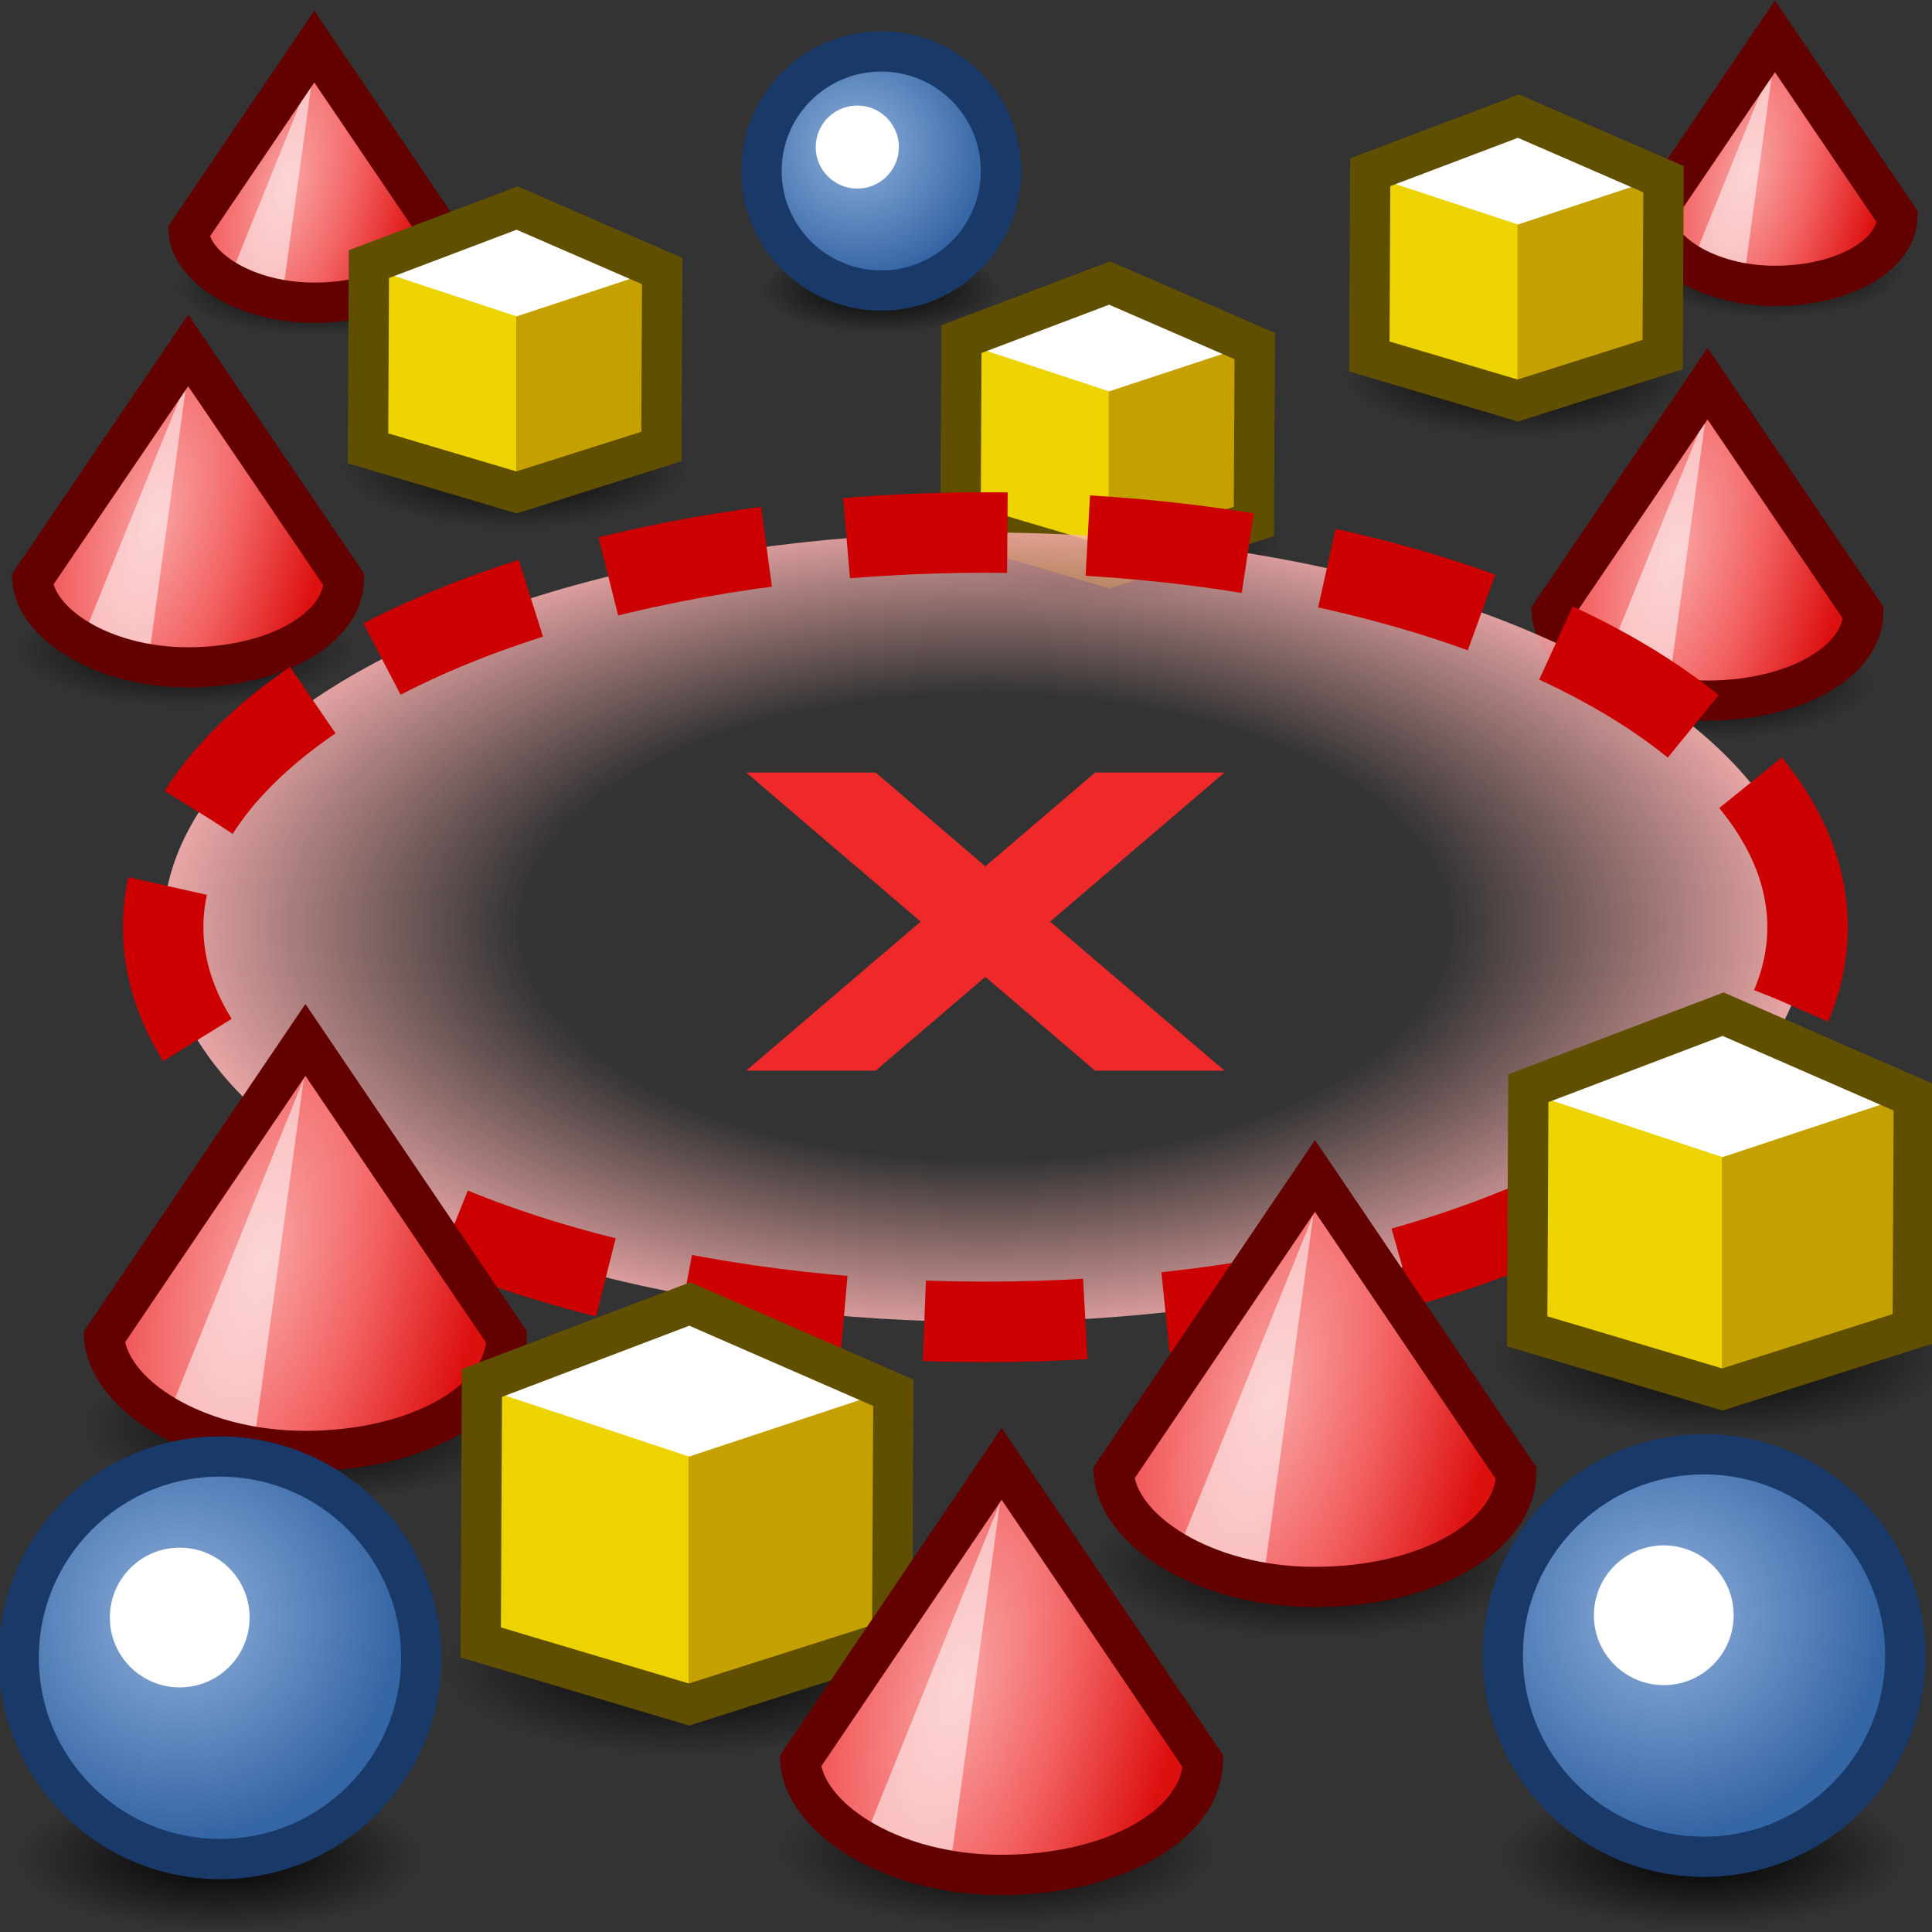 <?xml version="1.0" encoding="UTF-8" standalone="no"?>
<!-- Created with Inkscape (http://www.inkscape.org/) -->

<svg
   width="48.0px"
   height="48.0px"
   viewBox="0 0 48.0 48.0"
   version="1.1"
   id="SVGRoot"
   sodipodi:docname="layoutbrushdelete.svg"
   inkscape:version="1.1 (c68e22c387, 2021-05-23)"
   xmlns:inkscape="http://www.inkscape.org/namespaces/inkscape"
   xmlns:sodipodi="http://sodipodi.sourceforge.net/DTD/sodipodi-0.dtd"
   xmlns:xlink="http://www.w3.org/1999/xlink"
   xmlns="http://www.w3.org/2000/svg"
   xmlns:svg="http://www.w3.org/2000/svg">
  <rect x="0" y="0" width="48.0" height="48.0" fill="#333333" stroke="none"/>
  <sodipodi:namedview
     id="namedview1246"
     pagecolor="#ffffff"
     bordercolor="#666666"
     borderopacity="1.0"
     inkscape:pageshadow="2"
     inkscape:pageopacity="0.0"
     inkscape:pagecheckerboard="0"
     inkscape:document-units="px"
     showgrid="true"
     inkscape:zoom="21.465993"
     inkscape:cx="25.505459"
     inkscape:cy="23.781802"
     inkscape:window-width="2560"
     inkscape:window-height="1377"
     inkscape:window-x="-8"
     inkscape:window-y="-8"
     inkscape:window-maximized="1"
     inkscape:current-layer="layer1"
     inkscape:snap-global="false">
    <inkscape:grid
       type="xygrid"
       id="grid1309" />
  </sodipodi:namedview>
  <defs
     id="defs1241">
    <linearGradient
       inkscape:collect="always"
       id="linearGradient10802">
      <stop
         style="stop-color:#ffb3b3;stop-opacity:0"
         offset="0"
         id="stop10798" />
      <stop
         style="stop-color:#ffb3b3;stop-opacity:0"
         offset="0.534"
         id="stop11126" />
      <stop
         style="stop-color:#ffb3b3;stop-opacity:1"
         offset="1"
         id="stop10800" />
    </linearGradient>
    <linearGradient
       inkscape:collect="always"
       id="linearGradient6759">
      <stop
         style="stop-color:#f9a4a4;stop-opacity:1"
         offset="0"
         id="stop6755" />
      <stop
         style="stop-color:#f36262;stop-opacity:1"
         offset="0.48"
         id="stop7271" />
      <stop
         style="stop-color:#dd1010;stop-opacity:1"
         offset="1"
         id="stop6757" />
    </linearGradient>
    <linearGradient
       inkscape:collect="always"
       id="linearGradient2326">
      <stop
         style="stop-color:#000000;stop-opacity:1;"
         offset="0"
         id="stop2322" />
      <stop
         style="stop-color:#000000;stop-opacity:0;"
         offset="1"
         id="stop2324" />
    </linearGradient>
    <linearGradient
       inkscape:collect="always"
       id="linearGradient1604">
      <stop
         style="stop-color:#90b1dc;stop-opacity:1"
         offset="0"
         id="stop1600" />
      <stop
         style="stop-color:#3465a4;stop-opacity:1"
         offset="1"
         id="stop1602" />
    </linearGradient>
    <radialGradient
       inkscape:collect="always"
       xlink:href="#linearGradient1604"
       id="radialGradient1606"
       cx="8"
       cy="36"
       fx="8"
       fy="36"
       r="5.5"
       gradientUnits="userSpaceOnUse" />
    <radialGradient
       inkscape:collect="always"
       xlink:href="#linearGradient2326"
       id="radialGradient2328"
       cx="9"
       cy="41.974"
       fx="9"
       fy="41.974"
       r="5"
       gradientTransform="matrix(1,0,0,0.361,0,26.824)"
       gradientUnits="userSpaceOnUse" />
    <radialGradient
       inkscape:collect="always"
       xlink:href="#linearGradient2326"
       id="radialGradient2328-6"
       cx="9"
       cy="41.974"
       fx="9"
       fy="41.974"
       r="5"
       gradientTransform="matrix(1.201,0,0,0.433,15.183,22.292)"
       gradientUnits="userSpaceOnUse" />
    <radialGradient
       inkscape:collect="always"
       xlink:href="#linearGradient2326"
       id="radialGradient5464"
       gradientUnits="userSpaceOnUse"
       gradientTransform="matrix(1.079,0,0,0.376,30.681,26.127)"
       cx="9"
       cy="41.974"
       fx="9"
       fy="41.974"
       r="5" />
    <radialGradient
       inkscape:collect="always"
       xlink:href="#linearGradient6759"
       id="radialGradient6761"
       cx="39.58"
       cy="35.14"
       fx="39.58"
       fy="35.14"
       r="5.506"
       gradientTransform="matrix(0.972,0.225,-0.586,2.314,21.532,-52.422)"
       gradientUnits="userSpaceOnUse" />
    <radialGradient
       inkscape:collect="always"
       xlink:href="#linearGradient2326"
       id="radialGradient8710"
       gradientUnits="userSpaceOnUse"
       gradientTransform="matrix(1.079,0,0,0.376,30.681,26.127)"
       cx="9"
       cy="41.974"
       fx="9"
       fy="41.974"
       r="5" />
    <radialGradient
       inkscape:collect="always"
       xlink:href="#linearGradient6759"
       id="radialGradient8712"
       gradientUnits="userSpaceOnUse"
       gradientTransform="matrix(0.972,0.225,-0.586,2.314,21.532,-52.422)"
       cx="39.58"
       cy="35.14"
       fx="39.58"
       fy="35.14"
       r="5.506" />
    <radialGradient
       inkscape:collect="always"
       xlink:href="#linearGradient2326"
       id="radialGradient8722"
       gradientUnits="userSpaceOnUse"
       gradientTransform="matrix(1,0,0,0.361,0,26.824)"
       cx="9"
       cy="41.974"
       fx="9"
       fy="41.974"
       r="5" />
    <radialGradient
       inkscape:collect="always"
       xlink:href="#linearGradient1604"
       id="radialGradient8724"
       gradientUnits="userSpaceOnUse"
       cx="8"
       cy="36"
       fx="8"
       fy="36"
       r="5.5" />
    <radialGradient
       inkscape:collect="always"
       xlink:href="#linearGradient2326"
       id="radialGradient8748"
       gradientUnits="userSpaceOnUse"
       gradientTransform="matrix(1.079,0,0,0.376,30.681,26.127)"
       cx="9"
       cy="41.974"
       fx="9"
       fy="41.974"
       r="5" />
    <radialGradient
       inkscape:collect="always"
       xlink:href="#linearGradient6759"
       id="radialGradient8750"
       gradientUnits="userSpaceOnUse"
       gradientTransform="matrix(0.972,0.225,-0.586,2.314,21.532,-52.422)"
       cx="39.58"
       cy="35.14"
       fx="39.58"
       fy="35.14"
       r="5.506" />
    <radialGradient
       inkscape:collect="always"
       xlink:href="#linearGradient2326"
       id="radialGradient8764"
       gradientUnits="userSpaceOnUse"
       gradientTransform="matrix(1.201,0,0,0.433,15.183,22.292)"
       cx="9"
       cy="41.974"
       fx="9"
       fy="41.974"
       r="5" />
    <radialGradient
       inkscape:collect="always"
       xlink:href="#linearGradient2326"
       id="radialGradient8848"
       gradientUnits="userSpaceOnUse"
       gradientTransform="matrix(1.079,0,0,0.376,30.681,26.127)"
       cx="9"
       cy="41.974"
       fx="9"
       fy="41.974"
       r="5" />
    <radialGradient
       inkscape:collect="always"
       xlink:href="#linearGradient6759"
       id="radialGradient8850"
       gradientUnits="userSpaceOnUse"
       gradientTransform="matrix(0.972,0.225,-0.586,2.314,21.532,-52.422)"
       cx="39.58"
       cy="35.14"
       fx="39.58"
       fy="35.14"
       r="5.506" />
    <radialGradient
       inkscape:collect="always"
       xlink:href="#linearGradient2326"
       id="radialGradient8866"
       gradientUnits="userSpaceOnUse"
       gradientTransform="matrix(1.079,0,0,0.376,30.681,26.127)"
       cx="9"
       cy="41.974"
       fx="9"
       fy="41.974"
       r="5" />
    <radialGradient
       inkscape:collect="always"
       xlink:href="#linearGradient6759"
       id="radialGradient8868"
       gradientUnits="userSpaceOnUse"
       gradientTransform="matrix(0.972,0.225,-0.586,2.314,21.532,-52.422)"
       cx="39.58"
       cy="35.14"
       fx="39.58"
       fy="35.14"
       r="5.506" />
    <radialGradient
       inkscape:collect="always"
       xlink:href="#linearGradient2326"
       id="radialGradient8880"
       gradientUnits="userSpaceOnUse"
       gradientTransform="matrix(1,0,0,0.361,0,26.824)"
       cx="9"
       cy="41.974"
       fx="9"
       fy="41.974"
       r="5" />
    <radialGradient
       inkscape:collect="always"
       xlink:href="#linearGradient1604"
       id="radialGradient8882"
       gradientUnits="userSpaceOnUse"
       cx="8"
       cy="36"
       fx="8"
       fy="36"
       r="5.5" />
    <radialGradient
       inkscape:collect="always"
       xlink:href="#linearGradient2326"
       id="radialGradient8894"
       gradientUnits="userSpaceOnUse"
       gradientTransform="matrix(1.079,0,0,0.376,30.681,26.127)"
       cx="9"
       cy="41.974"
       fx="9"
       fy="41.974"
       r="5" />
    <radialGradient
       inkscape:collect="always"
       xlink:href="#linearGradient6759"
       id="radialGradient8896"
       gradientUnits="userSpaceOnUse"
       gradientTransform="matrix(0.972,0.225,-0.586,2.314,21.532,-52.422)"
       cx="39.58"
       cy="35.14"
       fx="39.58"
       fy="35.14"
       r="5.506" />
    <radialGradient
       inkscape:collect="always"
       xlink:href="#linearGradient2326"
       id="radialGradient8910"
       gradientUnits="userSpaceOnUse"
       gradientTransform="matrix(1.201,0,0,0.433,15.183,22.292)"
       cx="9"
       cy="41.974"
       fx="9"
       fy="41.974"
       r="5" />
    <radialGradient
       inkscape:collect="always"
       xlink:href="#linearGradient2326"
       id="radialGradient8922"
       gradientUnits="userSpaceOnUse"
       gradientTransform="matrix(1.079,0,0,0.376,30.681,26.127)"
       cx="9"
       cy="41.974"
       fx="9"
       fy="41.974"
       r="5" />
    <radialGradient
       inkscape:collect="always"
       xlink:href="#linearGradient6759"
       id="radialGradient8924"
       gradientUnits="userSpaceOnUse"
       gradientTransform="matrix(0.972,0.225,-0.586,2.314,21.532,-52.422)"
       cx="39.58"
       cy="35.14"
       fx="39.58"
       fy="35.14"
       r="5.506" />
    <radialGradient
       inkscape:collect="always"
       xlink:href="#linearGradient2326"
       id="radialGradient8938"
       gradientUnits="userSpaceOnUse"
       gradientTransform="matrix(1.201,0,0,0.433,15.183,22.292)"
       cx="9"
       cy="41.974"
       fx="9"
       fy="41.974"
       r="5" />
    <radialGradient
       inkscape:collect="always"
       xlink:href="#linearGradient2326"
       id="radialGradient8952"
       gradientUnits="userSpaceOnUse"
       gradientTransform="matrix(1.201,0,0,0.433,15.183,22.292)"
       cx="9"
       cy="41.974"
       fx="9"
       fy="41.974"
       r="5" />
    <radialGradient
       inkscape:collect="always"
       xlink:href="#linearGradient10802"
       id="radialGradient10804"
       cx="24.481"
       cy="23.036"
       fx="24.481"
       fy="23.036"
       r="21.428"
       gradientTransform="matrix(1,0,0,0.504,0,11.419)"
       gradientUnits="userSpaceOnUse" />
  </defs>
  <g
     inkscape:label="Layer 1"
     inkscape:groupmode="layer"
     id="layer1">
    <g
       id="g8878"
       transform="matrix(0.595,0,0,0.594,16.539,-17.73)"
       style="stroke-width:1.683">
      <ellipse
         style="color:#000000;overflow:visible;opacity:1;fill:url(#radialGradient8880);fill-opacity:1;stroke:none;stroke-width:1.683;stroke-linecap:round;stroke-miterlimit:4;stroke-dasharray:none;stroke-opacity:1;stop-color:#000000"
         id="ellipse8872"
         cx="9"
         cy="41.974"
         rx="5"
         ry="1.805" />
      <circle
         style="color:#000000;overflow:visible;opacity:1;fill:url(#radialGradient8882);fill-opacity:1;stroke:#193969;stroke-width:1.683;stroke-linecap:round;stroke-miterlimit:4;stroke-dasharray:none;stroke-opacity:1;stop-color:#000000"
         id="circle8874"
         cx="9"
         cy="37"
         r="5" />
      <circle
         style="color:#000000;overflow:visible;opacity:1;fill:#ffffff;fill-opacity:1;stroke:none;stroke-width:1.683;stroke-linecap:round;stroke-miterlimit:4;stroke-dasharray:none;stop-color:#000000"
         id="circle8876"
         cx="8"
         cy="36"
         r="1.736" />
    </g>
    <g
       id="g8892"
       transform="matrix(0.624,0,0,0.623,-17.458,-18.964)"
       style="stroke-width:1.604">
      <ellipse
         style="color:#000000;overflow:visible;fill:url(#radialGradient8894);fill-opacity:1;stroke:none;stroke-width:1.604;stroke-linecap:round;stroke-miterlimit:4;stroke-dasharray:none;stroke-opacity:1;stop-color:#000000"
         id="ellipse8884"
         cx="40.393"
         cy="41.92"
         rx="5.395"
         ry="1.881" />
      <path
         id="path8886"
         style="overflow:visible;fill:url(#radialGradient8896);fill-opacity:1;stroke:none;stroke-width:1.604;stroke-linecap:round;stop-color:#000000"
         d="m 45.491,39.686 c -0.033,1.599 -2.239,2.825 -5,2.825 -2.761,0 -4.901,-1.415 -5,-2.825 l 5,-7.388 z"
         sodipodi:nodetypes="csccc" />
      <path
         style="fill:#ffffff;fill-opacity:0.54;fill-rule:evenodd;stroke:none;stroke-width:1.604px;stroke-linecap:butt;stroke-linejoin:miter;stroke-opacity:1"
         d="m 40.451,33.26 -3.195,7.93 0.725,1.007 1.285,-0.283 z"
         id="path8888" />
      <path
         id="path8890"
         style="overflow:visible;fill:none;fill-opacity:1;stroke:#630000;stroke-width:1.604;stroke-linecap:round;stop-color:#000000"
         d="m 45.491,39.686 c -0.033,1.599 -2.239,2.825 -5,2.825 -2.761,0 -4.901,-1.415 -5,-2.825 l 5,-7.388 z"
         sodipodi:nodetypes="csccc" />
    </g>
    <g
       id="g8950"
       transform="matrix(0.713,0,0,0.71,-5.728,-17.133)"
       style="stroke-width:1.405">
      <ellipse
         style="color:#000000;overflow:visible;fill:url(#radialGradient8952);fill-opacity:1;stroke:none;stroke-width:1.405;stroke-linecap:round;stroke-miterlimit:4;stroke-dasharray:none;stroke-opacity:1;stop-color:#000000"
         id="ellipse8940"
         cx="25.99"
         cy="40.484"
         rx="6.004"
         ry="2.167" />
      <path
         style="fill:#ffffff;fill-rule:evenodd;stroke:none;stroke-width:1.405px;stroke-linecap:butt;stroke-linejoin:miter;stroke-opacity:1"
         d="m 20.888,33.374 -0.031,6.445 5.176,1.543 5.046,-1.607 0.031,-6.137 -5.057,-2.207 z"
         id="path8942"
         sodipodi:nodetypes="ccccccc" />
      <path
         style="fill:#edd400;fill-rule:evenodd;stroke:none;stroke-width:1.405px;stroke-linecap:butt;stroke-linejoin:miter;stroke-opacity:1"
         d="m 20.888,33.496 5.163,1.711 1e-6,6.262 -5.194,-1.588 z"
         id="path8944"
         sodipodi:nodetypes="ccccc" />
      <path
         style="fill:#c4a000;fill-rule:evenodd;stroke:none;stroke-width:1.405px;stroke-linecap:butt;stroke-linejoin:miter;stroke-opacity:1"
         d="m 31.183,33.496 -5.163,1.711 -1e-6,6.262 5.194,-1.588 z"
         id="path8946"
         sodipodi:nodetypes="ccccc" />
      <path
         style="fill:none;fill-rule:evenodd;stroke:#614f00;stroke-width:1.405px;stroke-linecap:butt;stroke-linejoin:miter;stroke-opacity:1"
         d="m 20.888,33.374 -0.031,6.445 5.176,1.543 5.046,-1.607 0.031,-6.137 -5.057,-2.207 z"
         id="path8948"
         sodipodi:nodetypes="ccccccc" />
    </g>
    <g
       id="g8786"
       transform="matrix(0.774,0,0,0.771,-26.665,-16.196)"
       style="stroke-width:1.294">
      <ellipse
         style="color:#000000;overflow:visible;fill:url(#radialGradient8866);fill-opacity:1;stroke:none;stroke-width:1.294;stroke-linecap:round;stroke-miterlimit:4;stroke-dasharray:none;stroke-opacity:1;stop-color:#000000"
         id="ellipse8778"
         cx="40.393"
         cy="41.92"
         rx="5.395"
         ry="1.881" />
      <path
         id="path8780"
         style="overflow:visible;fill:url(#radialGradient8868);fill-opacity:1;stroke:none;stroke-width:1.294;stroke-linecap:round;stop-color:#000000"
         d="m 45.491,39.686 c -0.033,1.599 -2.239,2.825 -5,2.825 -2.761,0 -4.901,-1.415 -5,-2.825 l 5,-7.388 z"
         sodipodi:nodetypes="csccc" />
      <path
         style="fill:#ffffff;fill-opacity:0.54;fill-rule:evenodd;stroke:none;stroke-width:1.294px;stroke-linecap:butt;stroke-linejoin:miter;stroke-opacity:1"
         d="m 40.451,33.26 -3.195,7.93 0.725,1.007 1.285,-0.283 z"
         id="path8782" />
      <path
         id="path8784"
         style="overflow:visible;fill:none;fill-opacity:1;stroke:#630000;stroke-width:1.294;stroke-linecap:round;stop-color:#000000"
         d="m 45.491,39.686 c -0.033,1.599 -2.239,2.825 -5,2.825 -2.761,0 -4.901,-1.415 -5,-2.825 l 5,-7.388 z"
         sodipodi:nodetypes="csccc" />
    </g>
    <g
       id="g8908"
       transform="matrix(0.713,0,0,0.71,8.993,-15.27)"
       style="stroke-width:1.405">
      <ellipse
         style="color:#000000;overflow:visible;fill:url(#radialGradient8910);fill-opacity:1;stroke:none;stroke-width:1.405;stroke-linecap:round;stroke-miterlimit:4;stroke-dasharray:none;stroke-opacity:1;stop-color:#000000"
         id="ellipse8898"
         cx="25.99"
         cy="40.484"
         rx="6.004"
         ry="2.167" />
      <path
         style="fill:#ffffff;fill-rule:evenodd;stroke:none;stroke-width:1.405px;stroke-linecap:butt;stroke-linejoin:miter;stroke-opacity:1"
         d="m 20.888,33.374 -0.031,6.445 5.176,1.543 5.046,-1.607 0.031,-6.137 -5.057,-2.207 z"
         id="path8900"
         sodipodi:nodetypes="ccccccc" />
      <path
         style="fill:#edd400;fill-rule:evenodd;stroke:none;stroke-width:1.405px;stroke-linecap:butt;stroke-linejoin:miter;stroke-opacity:1"
         d="m 20.888,33.496 5.163,1.711 1e-6,6.262 -5.194,-1.588 z"
         id="path8902"
         sodipodi:nodetypes="ccccc" />
      <path
         style="fill:#c4a000;fill-rule:evenodd;stroke:none;stroke-width:1.405px;stroke-linecap:butt;stroke-linejoin:miter;stroke-opacity:1"
         d="m 31.183,33.496 -5.163,1.711 -1e-6,6.262 5.194,-1.588 z"
         id="path8904"
         sodipodi:nodetypes="ccccc" />
      <path
         style="fill:none;fill-rule:evenodd;stroke:#614f00;stroke-width:1.405px;stroke-linecap:butt;stroke-linejoin:miter;stroke-opacity:1"
         d="m 20.888,33.374 -0.031,6.445 5.176,1.543 5.046,-1.607 0.031,-6.137 -5.057,-2.207 z"
         id="path8906"
         sodipodi:nodetypes="ccccccc" />
    </g>
    <g
       id="g8920"
       transform="matrix(0.608,0,0,0.607,19.48,-18.702)"
       style="stroke-width:1.647">
      <ellipse
         style="color:#000000;overflow:visible;fill:url(#radialGradient8922);fill-opacity:1;stroke:none;stroke-width:1.647;stroke-linecap:round;stroke-miterlimit:4;stroke-dasharray:none;stroke-opacity:1;stop-color:#000000"
         id="ellipse8912"
         cx="40.393"
         cy="41.92"
         rx="5.395"
         ry="1.881" />
      <path
         id="path8914"
         style="overflow:visible;fill:url(#radialGradient8924);fill-opacity:1;stroke:none;stroke-width:1.647;stroke-linecap:round;stop-color:#000000"
         d="m 45.491,39.686 c -0.033,1.599 -2.239,2.825 -5,2.825 -2.761,0 -4.901,-1.415 -5,-2.825 l 5,-7.388 z"
         sodipodi:nodetypes="csccc" />
      <path
         style="fill:#ffffff;fill-opacity:0.54;fill-rule:evenodd;stroke:none;stroke-width:1.647px;stroke-linecap:butt;stroke-linejoin:miter;stroke-opacity:1"
         d="m 40.451,33.26 -3.195,7.93 0.725,1.007 1.285,-0.283 z"
         id="path8916" />
      <path
         id="path8918"
         style="overflow:visible;fill:none;fill-opacity:1;stroke:#630000;stroke-width:1.647;stroke-linecap:round;stop-color:#000000"
         d="m 45.491,39.686 c -0.033,1.599 -2.239,2.825 -5,2.825 -2.761,0 -4.901,-1.415 -5,-2.825 l 5,-7.388 z"
         sodipodi:nodetypes="csccc" />
    </g>
    <g
       id="g8936"
       transform="matrix(0.713,0,0,0.71,19.149,-19.416)"
       style="stroke-width:1.405">
      <ellipse
         style="color:#000000;overflow:visible;fill:url(#radialGradient8938);fill-opacity:1;stroke:none;stroke-width:1.405;stroke-linecap:round;stroke-miterlimit:4;stroke-dasharray:none;stroke-opacity:1;stop-color:#000000"
         id="ellipse8926"
         cx="25.99"
         cy="40.484"
         rx="6.004"
         ry="2.167" />
      <path
         style="fill:#ffffff;fill-rule:evenodd;stroke:none;stroke-width:1.405px;stroke-linecap:butt;stroke-linejoin:miter;stroke-opacity:1"
         d="m 20.888,33.374 -0.031,6.445 5.176,1.543 5.046,-1.607 0.031,-6.137 -5.057,-2.207 z"
         id="path8928"
         sodipodi:nodetypes="ccccccc" />
      <path
         style="fill:#edd400;fill-rule:evenodd;stroke:none;stroke-width:1.405px;stroke-linecap:butt;stroke-linejoin:miter;stroke-opacity:1"
         d="m 20.888,33.496 5.163,1.711 1e-6,6.262 -5.194,-1.588 z"
         id="path8930"
         sodipodi:nodetypes="ccccc" />
      <path
         style="fill:#c4a000;fill-rule:evenodd;stroke:none;stroke-width:1.405px;stroke-linecap:butt;stroke-linejoin:miter;stroke-opacity:1"
         d="m 31.183,33.496 -5.163,1.711 -1e-6,6.262 5.194,-1.588 z"
         id="path8932"
         sodipodi:nodetypes="ccccc" />
      <path
         style="fill:none;fill-rule:evenodd;stroke:#614f00;stroke-width:1.405px;stroke-linecap:butt;stroke-linejoin:miter;stroke-opacity:1"
         d="m 20.888,33.374 -0.031,6.445 5.176,1.543 5.046,-1.607 0.031,-6.137 -5.057,-2.207 z"
         id="path8934"
         sodipodi:nodetypes="ccccccc" />
    </g>
    <g
       id="g8834"
       transform="matrix(0.774,0,0,0.771,11.083,-15.37)"
       style="stroke-width:1.294">
      <ellipse
         style="color:#000000;overflow:visible;fill:url(#radialGradient8848);fill-opacity:1;stroke:none;stroke-width:1.294;stroke-linecap:round;stroke-miterlimit:4;stroke-dasharray:none;stroke-opacity:1;stop-color:#000000"
         id="ellipse8826"
         cx="40.393"
         cy="41.92"
         rx="5.395"
         ry="1.881" />
      <path
         id="path8828"
         style="overflow:visible;fill:url(#radialGradient8850);fill-opacity:1;stroke:none;stroke-width:1.294;stroke-linecap:round;stop-color:#000000"
         d="m 45.491,39.686 c -0.033,1.599 -2.239,2.825 -5,2.825 -2.761,0 -4.901,-1.415 -5,-2.825 l 5,-7.388 z"
         sodipodi:nodetypes="csccc" />
      <path
         style="fill:#ffffff;fill-opacity:0.54;fill-rule:evenodd;stroke:none;stroke-width:1.294px;stroke-linecap:butt;stroke-linejoin:miter;stroke-opacity:1"
         d="m 40.451,33.26 -3.195,7.93 0.725,1.007 1.285,-0.283 z"
         id="path8830" />
      <path
         id="path8832"
         style="overflow:visible;fill:none;fill-opacity:1;stroke:#630000;stroke-width:1.294;stroke-linecap:round;stop-color:#000000"
         d="m 45.491,39.686 c -0.033,1.599 -2.239,2.825 -5,2.825 -2.761,0 -4.901,-1.415 -5,-2.825 l 5,-7.388 z"
         sodipodi:nodetypes="csccc" />
    </g>
    <ellipse
       style="color:#000000;overflow:visible;opacity:1;fill:url(#radialGradient10804);fill-opacity:1;stroke:#cc0000;stroke-width:2;stroke-linecap:butt;stroke-miterlimit:4;stroke-dasharray:4, 2;stroke-dashoffset:20;stroke-opacity:1;stop-color:#000000"
       id="path9198"
       cx="24.481"
       cy="23.036"
       rx="20.428"
       ry="9.806" />
    <g
       id="g8762"
       transform="matrix(0.937,0,0,0.937,18.399,-4.235)"
       style="stroke-width:1.068">
      <ellipse
         style="color:#000000;overflow:visible;fill:url(#radialGradient8764);fill-opacity:1;stroke:none;stroke-width:1.068;stroke-linecap:round;stroke-miterlimit:4;stroke-dasharray:none;stroke-opacity:1;stop-color:#000000"
         id="ellipse8752"
         cx="25.99"
         cy="40.484"
         rx="6.004"
         ry="2.167" />
      <path
         style="fill:#ffffff;fill-rule:evenodd;stroke:none;stroke-width:1.068px;stroke-linecap:butt;stroke-linejoin:miter;stroke-opacity:1"
         d="m 20.888,33.374 -0.031,6.445 5.176,1.543 5.046,-1.607 0.031,-6.137 -5.057,-2.207 z"
         id="path8754"
         sodipodi:nodetypes="ccccccc" />
      <path
         style="fill:#edd400;fill-rule:evenodd;stroke:none;stroke-width:1.068px;stroke-linecap:butt;stroke-linejoin:miter;stroke-opacity:1"
         d="m 20.888,33.496 5.163,1.711 1e-6,6.262 -5.194,-1.588 z"
         id="path8756"
         sodipodi:nodetypes="ccccc" />
      <path
         style="fill:#c4a000;fill-rule:evenodd;stroke:none;stroke-width:1.068px;stroke-linecap:butt;stroke-linejoin:miter;stroke-opacity:1"
         d="m 31.183,33.496 -5.163,1.711 -1e-6,6.262 5.194,-1.588 z"
         id="path8758"
         sodipodi:nodetypes="ccccc" />
      <path
         style="fill:none;fill-rule:evenodd;stroke:#614f00;stroke-width:1.068px;stroke-linecap:butt;stroke-linejoin:miter;stroke-opacity:1"
         d="m 20.888,33.374 -0.031,6.445 5.176,1.543 5.046,-1.607 0.031,-6.137 -5.057,-2.207 z"
         id="path8760"
         sodipodi:nodetypes="ccccccc" />
    </g>
    <g
       id="g8746"
       transform="translate(-32.903,-6.462)">
      <ellipse
         style="color:#000000;overflow:visible;fill:url(#radialGradient8748);fill-opacity:1;stroke:none;stroke-width:1;stroke-linecap:round;stroke-miterlimit:4;stroke-dasharray:none;stroke-opacity:1;stop-color:#000000"
         id="ellipse8738"
         cx="40.393"
         cy="41.92"
         rx="5.395"
         ry="1.881" />
      <path
         id="path8740"
         style="overflow:visible;fill:url(#radialGradient8750);fill-opacity:1;stroke:none;stroke-width:1;stroke-linecap:round;stop-color:#000000"
         d="m 45.491,39.686 c -0.033,1.599 -2.239,2.825 -5,2.825 -2.761,0 -4.901,-1.415 -5,-2.825 l 5,-7.388 z"
         sodipodi:nodetypes="csccc" />
      <path
         style="fill:#ffffff;fill-opacity:0.54;fill-rule:evenodd;stroke:none;stroke-width:1px;stroke-linecap:butt;stroke-linejoin:miter;stroke-opacity:1"
         d="m 40.451,33.26 -3.195,7.93 0.725,1.007 1.285,-0.283 z"
         id="path8742" />
      <path
         id="path8744"
         style="overflow:visible;fill:none;fill-opacity:1;stroke:#630000;stroke-width:1;stroke-linecap:round;stop-color:#000000"
         d="m 45.491,39.686 c -0.033,1.599 -2.239,2.825 -5,2.825 -2.761,0 -4.901,-1.415 -5,-2.825 l 5,-7.388 z"
         sodipodi:nodetypes="csccc" />
    </g>
    <g
       id="g2333"
       transform="translate(-3.535,4.187)">
      <ellipse
         style="color:#000000;overflow:visible;opacity:1;fill:url(#radialGradient2328);fill-opacity:1;stroke:none;stroke-width:1;stroke-linecap:round;stroke-miterlimit:4;stroke-dasharray:none;stroke-opacity:1;stop-color:#000000"
         id="circle2276"
         cx="9"
         cy="41.974"
         rx="5"
         ry="1.805" />
      <circle
         style="color:#000000;overflow:visible;opacity:1;fill:url(#radialGradient1606);fill-opacity:1;stroke:#193969;stroke-width:1;stroke-linecap:round;stroke-miterlimit:4;stroke-dasharray:none;stroke-opacity:1;stop-color:#000000"
         id="path1356"
         cx="9"
         cy="37"
         r="5" />
      <circle
         style="color:#000000;overflow:visible;opacity:1;fill:#ffffff;fill-opacity:1;stroke:none;stroke-width:1;stroke-linecap:round;stroke-miterlimit:4;stroke-dasharray:none;stop-color:#000000"
         id="path1916"
         cx="8"
         cy="36"
         r="1.736" />
    </g>
    <g
       id="g5454"
       transform="translate(-8.914,0.986)">
      <ellipse
         style="color:#000000;overflow:visible;fill:url(#radialGradient2328-6);fill-opacity:1;stroke:none;stroke-width:1;stroke-linecap:round;stroke-miterlimit:4;stroke-dasharray:none;stroke-opacity:1;stop-color:#000000"
         id="circle2276-6"
         cx="25.99"
         cy="40.484"
         rx="6.004"
         ry="2.167" />
      <path
         style="fill:#ffffff;fill-rule:evenodd;stroke:none;stroke-width:1px;stroke-linecap:butt;stroke-linejoin:miter;stroke-opacity:1"
         d="m 20.888,33.374 -0.031,6.445 5.176,1.543 5.046,-1.607 0.031,-6.137 -5.057,-2.207 z"
         id="path2368"
         sodipodi:nodetypes="ccccccc" />
      <path
         style="fill:#edd400;fill-rule:evenodd;stroke:none;stroke-width:1px;stroke-linecap:butt;stroke-linejoin:miter;stroke-opacity:1"
         d="m 20.888,33.496 5.163,1.711 1e-6,6.262 -5.194,-1.588 z"
         id="path2669"
         sodipodi:nodetypes="ccccc" />
      <path
         style="fill:#c4a000;fill-rule:evenodd;stroke:none;stroke-width:1px;stroke-linecap:butt;stroke-linejoin:miter;stroke-opacity:1"
         d="m 31.183,33.496 -5.163,1.711 -1e-6,6.262 5.194,-1.588 z"
         id="path4645"
         sodipodi:nodetypes="ccccc" />
      <path
         style="fill:none;fill-rule:evenodd;stroke:#614f00;stroke-width:1px;stroke-linecap:butt;stroke-linejoin:miter;stroke-opacity:1"
         d="m 20.888,33.374 -0.031,6.445 5.176,1.543 5.046,-1.607 0.031,-6.137 -5.057,-2.207 z"
         id="path4803"
         sodipodi:nodetypes="ccccccc" />
    </g>
    <g
       id="g8708"
       transform="translate(-7.821,-3.083)">
      <ellipse
         style="color:#000000;overflow:visible;fill:url(#radialGradient8710);fill-opacity:1;stroke:none;stroke-width:1;stroke-linecap:round;stroke-miterlimit:4;stroke-dasharray:none;stroke-opacity:1;stop-color:#000000"
         id="ellipse8700"
         cx="40.393"
         cy="41.92"
         rx="5.395"
         ry="1.881" />
      <path
         id="path8702"
         style="overflow:visible;fill:url(#radialGradient8712);fill-opacity:1;stroke:none;stroke-width:1;stroke-linecap:round;stop-color:#000000"
         d="m 45.491,39.686 c -0.033,1.599 -2.239,2.825 -5,2.825 -2.761,0 -4.901,-1.415 -5,-2.825 l 5,-7.388 z"
         sodipodi:nodetypes="csccc" />
      <path
         style="fill:#ffffff;fill-opacity:0.54;fill-rule:evenodd;stroke:none;stroke-width:1px;stroke-linecap:butt;stroke-linejoin:miter;stroke-opacity:1"
         d="m 40.451,33.26 -3.195,7.93 0.725,1.007 1.285,-0.283 z"
         id="path8704" />
      <path
         id="path8706"
         style="overflow:visible;fill:none;fill-opacity:1;stroke:#630000;stroke-width:1;stroke-linecap:round;stop-color:#000000"
         d="m 45.491,39.686 c -0.033,1.599 -2.239,2.825 -5,2.825 -2.761,0 -4.901,-1.415 -5,-2.825 l 5,-7.388 z"
         sodipodi:nodetypes="csccc" />
    </g>
    <g
       id="g8720"
       transform="translate(33.336,4.131)">
      <ellipse
         style="color:#000000;overflow:visible;opacity:1;fill:url(#radialGradient8722);fill-opacity:1;stroke:none;stroke-width:1;stroke-linecap:round;stroke-miterlimit:4;stroke-dasharray:none;stroke-opacity:1;stop-color:#000000"
         id="ellipse8714"
         cx="9"
         cy="41.974"
         rx="5"
         ry="1.805" />
      <circle
         style="color:#000000;overflow:visible;opacity:1;fill:url(#radialGradient8724);fill-opacity:1;stroke:#193969;stroke-width:1;stroke-linecap:round;stroke-miterlimit:4;stroke-dasharray:none;stroke-opacity:1;stop-color:#000000"
         id="circle8716"
         cx="9"
         cy="37"
         r="5" />
      <circle
         style="color:#000000;overflow:visible;opacity:1;fill:#ffffff;fill-opacity:1;stroke:none;stroke-width:1;stroke-linecap:round;stroke-miterlimit:4;stroke-dasharray:none;stop-color:#000000"
         id="circle8718"
         cx="8"
         cy="36"
         r="1.736" />
    </g>
    <g
       id="g8698"
       transform="translate(-15.606,4.071)">
      <ellipse
         style="color:#000000;overflow:visible;fill:url(#radialGradient5464);fill-opacity:1;stroke:none;stroke-width:1;stroke-linecap:round;stroke-miterlimit:4;stroke-dasharray:none;stroke-opacity:1;stop-color:#000000"
         id="ellipse5456"
         cx="40.393"
         cy="41.92"
         rx="5.395"
         ry="1.881" />
      <path
         id="circle5458"
         style="overflow:visible;fill:url(#radialGradient6761);fill-opacity:1;stroke:none;stroke-width:1;stroke-linecap:round;stop-color:#000000"
         d="m 45.491,39.686 c -0.033,1.599 -2.239,2.825 -5,2.825 -2.761,0 -4.901,-1.415 -5,-2.825 l 5,-7.388 z"
         sodipodi:nodetypes="csccc" />
      <path
         style="fill:#ffffff;fill-opacity:0.54;fill-rule:evenodd;stroke:none;stroke-width:1px;stroke-linecap:butt;stroke-linejoin:miter;stroke-opacity:1"
         d="m 40.451,33.26 -3.195,7.93 0.725,1.007 1.285,-0.283 z"
         id="path7978" />
      <path
         id="path8656"
         style="overflow:visible;fill:none;fill-opacity:1;stroke:#630000;stroke-width:1;stroke-linecap:round;stop-color:#000000"
         d="m 45.491,39.686 c -0.033,1.599 -2.239,2.825 -5,2.825 -2.761,0 -4.901,-1.415 -5,-2.825 l 5,-7.388 z"
         sodipodi:nodetypes="csccc" />
    </g>
    <path
       id="rect9928"
       style="color:#000000;overflow:visible;opacity:1;fill:#ef2929;fill-opacity:1;stroke:none;stroke-width:2;stroke-linecap:butt;stroke-miterlimit:4;stroke-dasharray:4, 2;stroke-dashoffset:20;stroke-opacity:1;stop-color:#000000"
       d="m 18.54,19.194 4.334,3.703 -4.334,3.703 h 3.215 l 2.725,-2.33 2.727,2.33 h 3.215 l -4.332,-3.703 4.332,-3.703 H 27.206 L 24.48,21.524 21.755,19.194 Z" />
  </g>
</svg>
